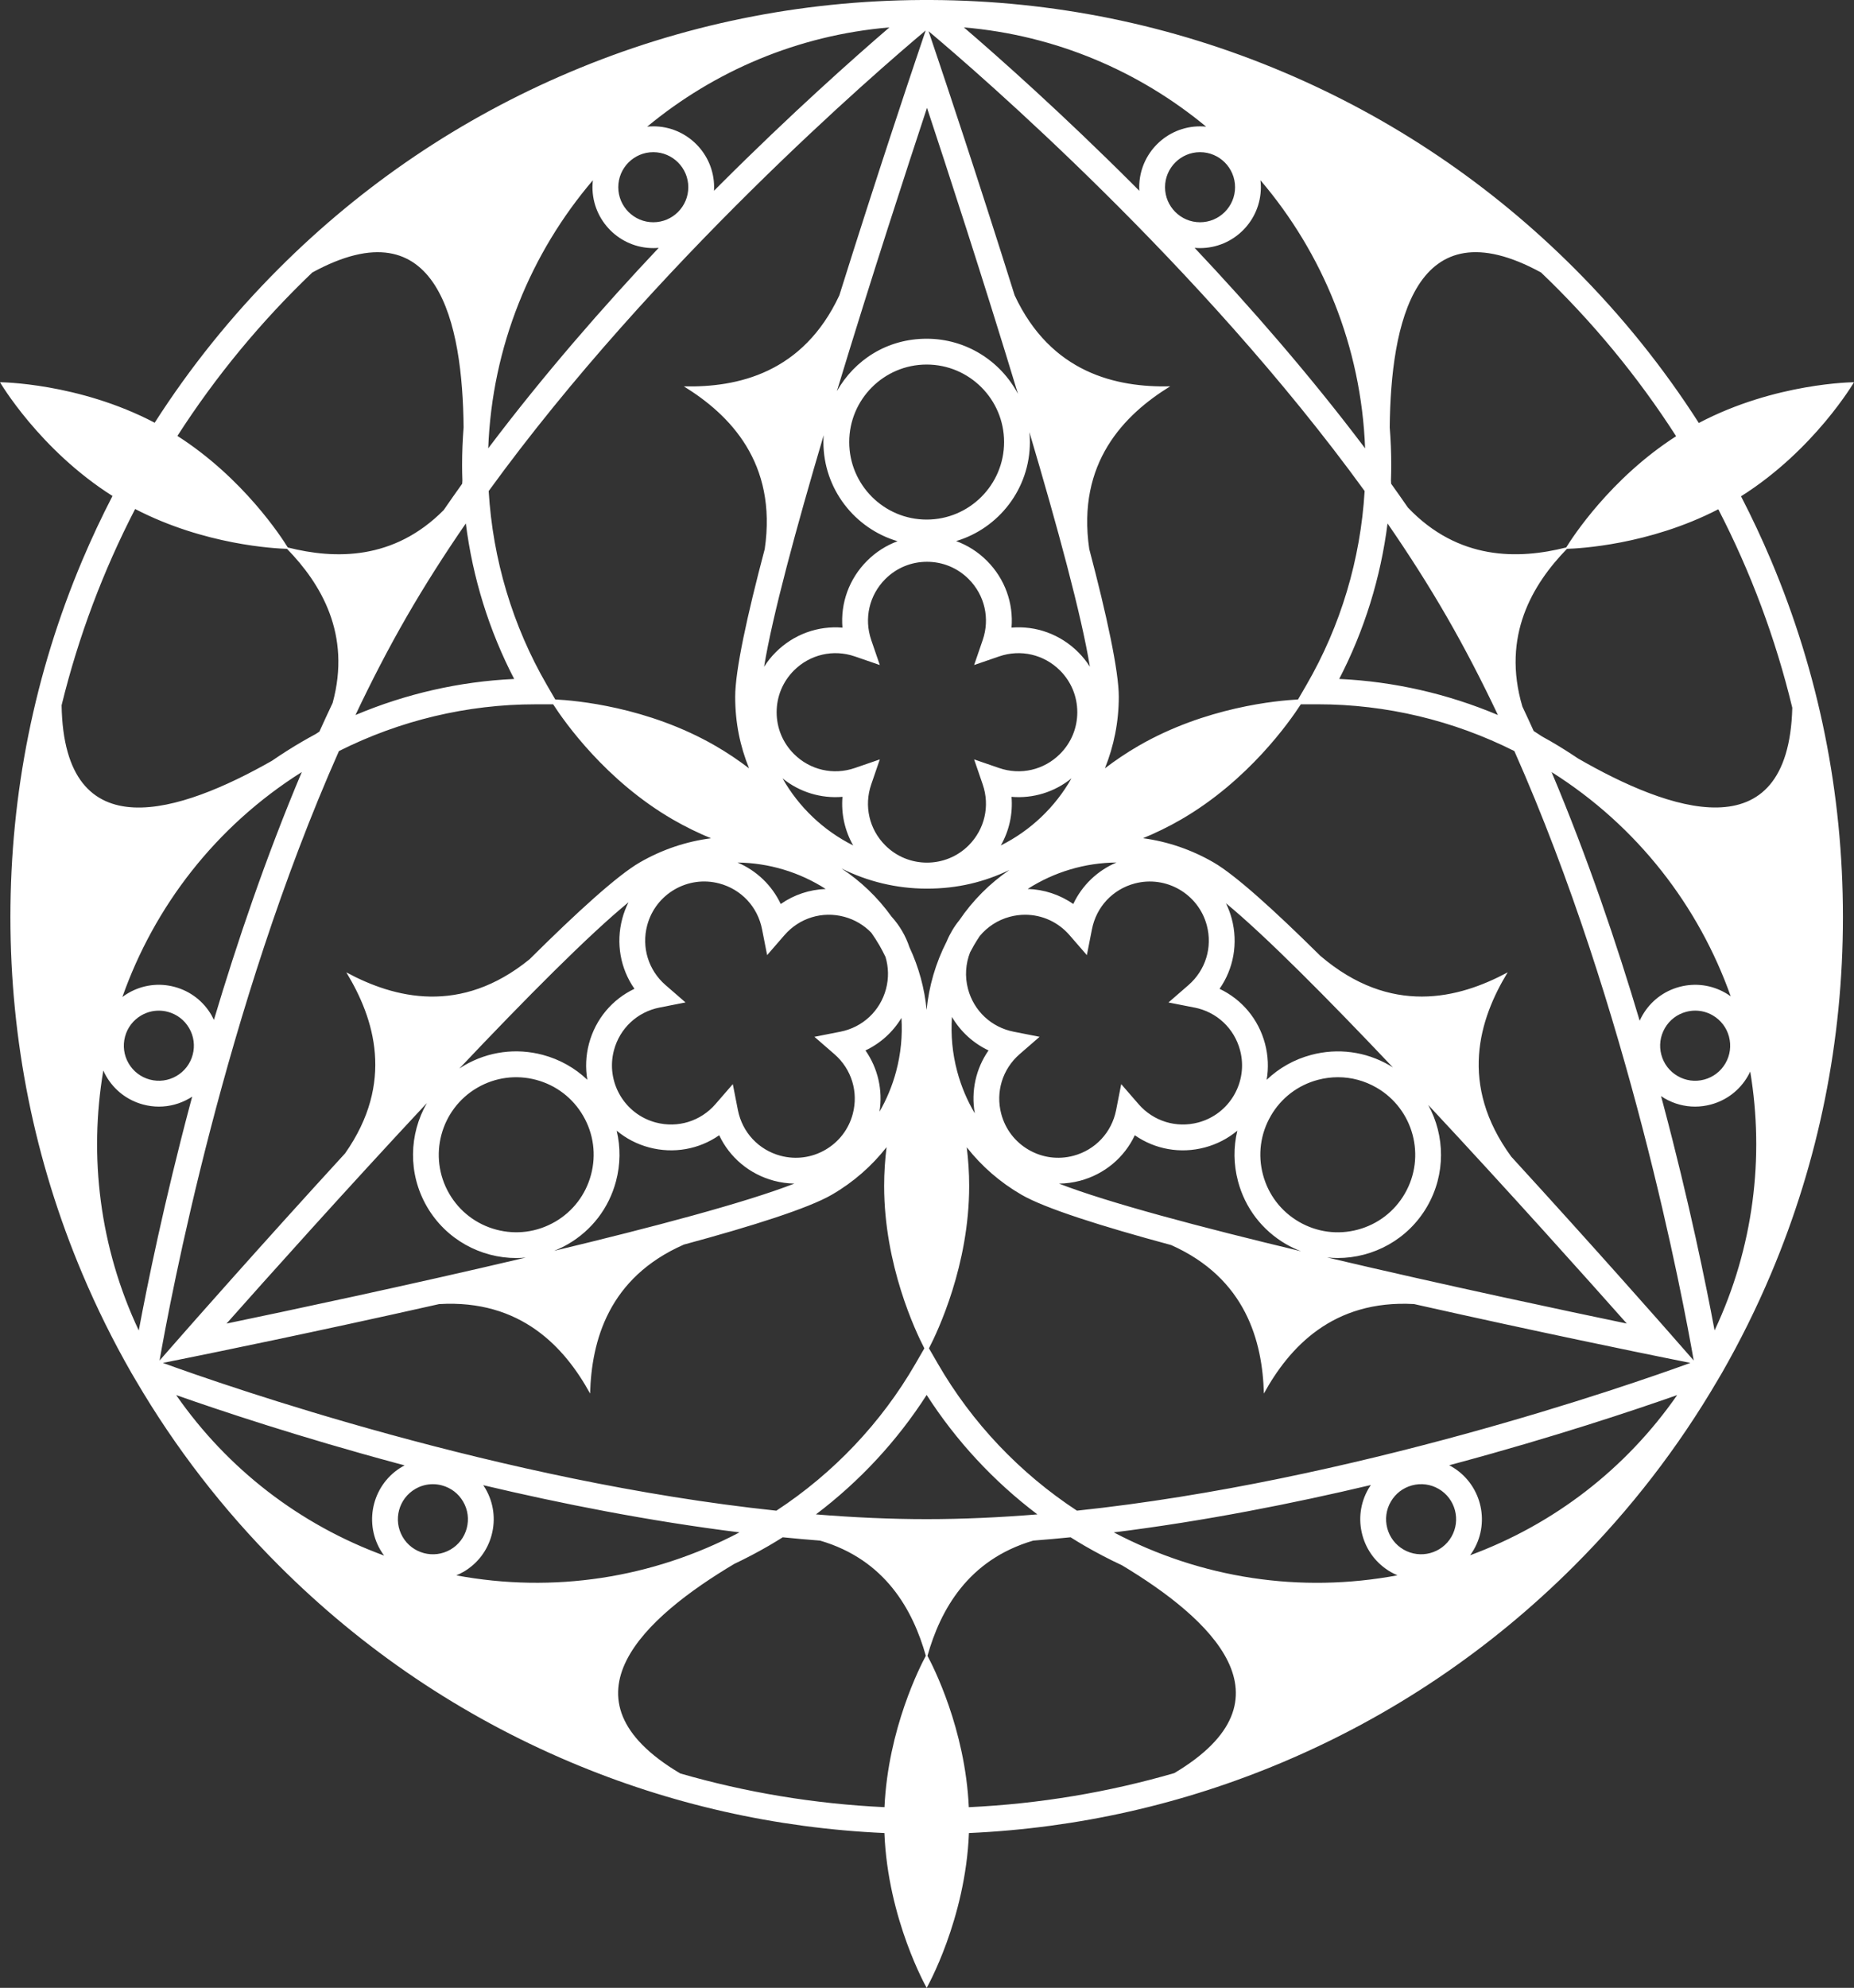 <?xml version="1.0" encoding="UTF-8"?><svg id="Elements" xmlns="http://www.w3.org/2000/svg" viewBox="0 0 862 924"><rect x="0" y="0" width="862" height="924" fill="#333333" stroke="none"/><defs><style>.cls-1{fill:#fff;}</style></defs><path id="DecorElement4" class="cls-1" d="M809.47,230.69c34.06-21.46,52.53-53.02,52.53-53.02,0,0-36.54.19-72.15,18.94-16.51-25.8-35.82-49.8-57.77-71.77-39.12-39.14-84.68-69.88-135.41-91.35C544.8,11.53,489.74.28,432.99,0h-4.29c-56.75.28-111.81,11.53-163.68,33.49-50.73,21.47-96.29,52.2-135.41,91.35-21.92,21.93-41.2,45.89-57.69,71.65C36.38,177.86,0,177.67,0,177.67c0,0,18.39,31.41,52.3,52.87-5.02,9.72-9.69,19.64-13.98,29.78-22.22,52.55-33.48,108.38-33.48,165.92s11.26,113.36,33.48,165.92c6.69,15.84,14.29,31.17,22.76,45.96l2.06,3.49c18.3,31.26,40.53,60.07,66.48,86.03,39.12,39.14,84.68,69.88,135.41,91.35,46.52,19.69,95.61,30.77,146.17,33.05,1.58,40.21,19.65,71.96,19.65,71.96,0,0,18.07-31.74,19.65-71.96,50.57-2.28,99.65-13.36,146.18-33.05,50.73-21.47,96.29-52.2,135.41-91.35,25.95-25.96,48.17-54.77,66.47-86.03l2.06-3.49c8.47-14.79,16.07-30.12,22.76-45.96,22.22-52.55,33.48-108.38,33.48-165.92s-11.26-113.36-33.48-165.92c-4.26-10.09-8.91-19.96-13.9-29.63ZM89.59,490.26c-1.12,4.21-3.81,7.72-7.57,9.9-3.76,2.18-8.15,2.76-12.35,1.65-4.2-1.12-7.72-3.81-9.9-7.58-2.18-3.77-2.76-8.16-1.64-12.36,1.12-4.21,3.81-7.72,7.57-9.9h0c2.51-1.46,5.3-2.2,8.13-2.2,1.41,0,2.82.18,4.22.56,4.2,1.12,7.72,3.81,9.9,7.58,2.18,3.76,2.76,8.15,1.64,12.36ZM99.46,474.06c-.35-.74-.72-1.46-1.13-2.18-3.79-6.54-9.89-11.21-17.19-13.16-7.3-1.95-14.92-.93-21.46,2.86-.97.56-1.9,1.18-2.78,1.85,14.81-41.94,43.27-79.26,83.41-104.56-16.71,39.6-30.27,79.7-40.85,115.2ZM48.03,497.6c.4.9.85,1.78,1.35,2.65,3.79,6.54,9.89,11.21,17.19,13.16,2.42.65,4.88.97,7.33.97,4.91,0,9.76-1.29,14.13-3.82.45-.26.89-.54,1.33-.82-.3,1.13-.61,2.28-.91,3.39-12.19,45.8-19.99,84.21-23.93,105.3-18.25-38.74-23.25-80.87-16.49-120.82ZM157.59,349.11c28.35-14.24,59.66-21.73,91.32-21.73h8.27c5.24,8.12,24.46,35.5,55.71,53.58,5.88,3.4,11.83,6.27,17.69,8.69-11.37,1.46-22.63,5.16-33.16,11.25-10.35,5.99-29.04,22.97-51.22,45-32.07,26.07-62.84,18.11-85.18,6.08,13.03,21.39,22.55,51.21-.57,84.13-39.8,43.42-72.99,81.17-76.05,84.66l-10.21,11.63c4.93-28.27,30.31-163.69,83.4-283.29ZM303.74,70.73c8.98,0,16.28,7.31,16.28,16.29s-7.3,16.29-16.28,16.29-16.28-7.31-16.28-16.29,7.3-16.29,16.28-16.29ZM303.74,58.73c-.95,0-1.9.05-2.83.14,31.14-25.8,70.03-42.53,112.61-46.13-16.26,13.97-45.56,39.95-79.04,73.42-.83.83-1.67,1.68-2.51,2.52.03-.55.05-1.1.05-1.66,0-15.6-12.69-28.3-28.28-28.3ZM303.74,115.32c.85,0,1.69-.04,2.52-.12-25.43,26.96-53.36,58.84-79.26,93.19,1.77-47.43,19.79-90.77,48.65-124.6-.12,1.06-.19,2.14-.19,3.23,0,15.6,12.69,28.3,28.28,28.3ZM430.39,14.16l-5.08,15.06c-1.48,4.4-17.48,51.94-35.07,108.08-16.92,36.19-47.35,42.85-72.3,42.29,21.39,13.18,43.47,35.52,37.62,75.6-8.21,31.04-13.74,56.45-13.74,68.65s2.29,23.01,6.45,33.3c-4.81-3.67-10.01-7.2-15.6-10.43-31.61-18.28-65.31-21.14-74.51-21.59l-3.92-6.76c-15.91-27.44-25.14-58.37-27.03-90.11C303.98,122.46,408.29,32.69,430.39,14.16ZM603.51,325.13c-9.65.5-42.95,3.5-74.19,21.57-5.59,3.23-10.79,6.77-15.6,10.43,4.15-10.3,6.45-21.54,6.45-33.3s-5.53-37.61-13.74-68.65c-5.85-40.08,16.23-62.42,37.62-75.6-24.95.56-55.38-6.1-72.3-42.29-17.6-56.14-33.59-103.68-35.07-108.08l-4.95-14.7c23.01,19.32,126.45,108.59,202.74,213.73-1.89,31.73-11.12,62.66-27.03,90.1l-3.93,6.77ZM652.57,720.27h0c-3.76-2.18-6.45-5.7-7.57-9.9-1.12-4.21-.54-8.6,1.64-12.36s5.69-6.46,9.9-7.58c4.2-1.12,8.59-.54,12.35,1.64,7.77,4.5,10.43,14.49,5.93,22.27-4.5,7.77-14.48,10.43-22.25,5.93ZM633.4,713.46c1.94,7.3,6.62,13.41,13.15,17.2,1.04.6,2.1,1.12,3.18,1.58-45.08,8.43-91.11,1.5-131.88-19.95,42.39-5.28,83.65-13.51,119.5-22.02-.38.56-.75,1.13-1.09,1.72-3.79,6.54-4.8,14.16-2.86,21.47ZM674.9,681.69c-.37-.21-.74-.42-1.12-.61,1.02-.27,2.05-.55,3.06-.82,45.64-12.28,82.73-24.68,102.95-31.8-23.84,34.25-57.19,60.03-96.28,74.46.6-.82,1.17-1.67,1.69-2.56,7.81-13.5,3.2-30.85-10.3-38.67ZM500.72,702.19c-26.59-17.44-48.82-40.86-64.68-68.32l-4.13-7.14c4.1-7.92,18.7-38.71,18.7-75.51,0-6.18-.42-12.17-1.13-17.93,6.91,8.79,15.48,16.28,25.45,22.05,10.92,6.32,37.08,14.62,69.59,23.39,34.68,15.46,42.46,44.68,43.11,69.02,11.71-21.32,31.97-43.69,69.79-41.6,58.69,13.22,109.52,23.53,114.15,24.46l14.35,2.9c-29.33,10.67-157.21,55.14-285.22,68.68ZM187.18,714.34c-4.5-7.77-1.84-17.76,5.93-22.26,2.51-1.46,5.3-2.2,8.13-2.2,1.41,0,2.82.18,4.22.56,4.2,1.12,7.72,3.81,9.9,7.58s2.76,8.16,1.64,12.36-3.81,7.72-7.57,9.9c-7.77,4.5-17.75,1.84-22.25-5.93ZM187.1,681.69c-13.49,7.82-18.11,25.17-10.3,38.67.55.95,1.16,1.85,1.8,2.71-39.28-14.4-72.78-40.24-96.7-74.61,20.22,7.12,57.31,19.52,102.95,31.8,1.07.29,2.18.58,3.27.87-.34.18-.68.36-1.02.56ZM215.44,730.66c6.54-3.79,11.21-9.9,13.15-17.2,1.94-7.3.93-14.93-2.86-21.47-.33-.56-.67-1.1-1.03-1.64,35.76,8.48,76.88,16.67,119.13,21.93-40.71,21.41-86.66,28.35-131.66,19.99,1.11-.46,2.2-1,3.26-1.62ZM75.75,633.51l14.35-2.9c4.63-.94,55.41-11.23,114.06-24.44,38.08-2.27,58.45,20.19,70.2,41.58.66-24.46,8.51-53.84,43.61-69.24,32.13-8.69,57.95-16.9,68.78-23.18,10.12-5.86,18.65-13.42,25.45-22.1-.71,5.77-1.13,11.79-1.13,17.99,0,36.81,14.6,67.6,18.7,75.52l-4.13,7.14c-15.86,27.46-38.09,50.88-64.68,68.32-128.01-13.54-255.89-58.02-285.22-68.68ZM431,50.12c8.75,26.44,26.19,79.8,42.29,132.96-8.06-15.23-24.06-25.63-42.44-25.63s-33.49,9.83-41.75,24.37c15.98-52.74,33.22-105.47,41.9-131.7ZM555.33,468.32c10.38,2.04,18.51,9.65,21.23,19.86,3.89,14.61-4.82,29.67-19.43,33.57-10.2,2.72-20.85-.55-27.78-8.54l-8.05-9.28-2.37,12.06c-2.04,10.38-9.64,18.52-19.85,21.24-7.07,1.88-14.46.9-20.8-2.77-6.34-3.67-10.86-9.59-12.75-16.67-2.72-10.21.55-20.86,8.54-27.8l9.28-8.06-12.05-2.37c-10.38-2.04-18.51-9.65-21.23-19.86-1.56-5.86-1.09-11.79.97-17.04.56-1.09,1.15-2.17,1.77-3.23.86-1.48,1.76-2.92,2.7-4.33,3.51-4.22,8.3-7.44,13.99-8.96,2.37-.63,4.77-.94,7.14-.94,7.81,0,15.32,3.35,20.64,9.49l8.05,9.28,2.37-12.06c2.04-10.38,9.64-18.52,19.85-21.24,14.61-3.89,29.65,4.83,33.54,19.44,2.72,10.21-.55,20.86-8.54,27.8l-9.28,8.06,12.05,2.37ZM575.61,549.11c3.3,12.4,11.23,22.76,22.32,29.2,2.28,1.32,4.62,2.4,7,3.31-46.25-11.08-89.84-22.61-112.56-31.46,3.27-.03,6.55-.47,9.8-1.33,11.42-3.04,20.58-10.81,25.45-21.14,9.37,6.53,21.17,8.71,32.59,5.66,5.62-1.5,10.73-4.17,15.08-7.79-1.85,7.67-1.77,15.72.32,23.55ZM590.84,518.69c4.82-8.33,12.59-14.28,21.89-16.75,3.09-.82,6.22-1.23,9.33-1.23,6.26,0,12.43,1.65,17.99,4.87,17.18,9.96,23.06,32.04,13.11,49.23-4.82,8.33-12.59,14.28-21.89,16.76-9.29,2.48-18.99,1.19-27.32-3.64-8.32-4.82-14.27-12.6-16.74-21.9-2.48-9.3-1.19-19,3.63-27.33ZM309.45,457.9c-7.99-6.93-11.26-17.59-8.54-27.8,3.89-14.61,18.94-23.34,33.54-19.44,10.21,2.72,17.81,10.86,19.85,21.24l2.37,12.06,8.05-9.28c6.93-7.99,17.57-11.27,27.78-8.54,4.97,1.33,9.26,3.95,12.61,7.41,1.33,1.89,2.6,3.85,3.78,5.88,1.02,1.77,1.95,3.58,2.83,5.4,1.4,4.69,1.57,9.81.22,14.87-2.72,10.21-10.85,17.82-21.23,19.86l-12.05,2.37,9.28,8.06c7.99,6.93,11.26,17.58,8.54,27.8-1.88,7.08-6.41,13-12.75,16.67-6.34,3.67-13.72,4.65-20.8,2.77-10.21-2.72-17.81-10.86-19.85-21.24l-2.37-12.06-8.05,9.28c-6.93,7.99-17.58,11.26-27.78,8.54-14.61-3.89-23.32-18.95-19.43-33.57,2.72-10.21,10.85-17.82,21.23-19.86l12.05-2.37-9.28-8.06ZM342.91,400.92c14.5.18,28.75,4.43,40.99,12.3-7.49.27-14.73,2.67-20.9,6.98-4.09-8.65-11.18-15.49-20.09-19.28ZM264.07,578.31c11.09-6.43,19.02-16.8,22.32-29.2,2.09-7.83,2.16-15.88.32-23.55,4.34,3.62,9.45,6.29,15.08,7.79,11.42,3.04,23.22.87,32.59-5.66,4.88,10.33,14.03,18.09,25.45,21.14,3.15.84,6.34,1.27,9.51,1.32-22.57,8.8-65.78,20.25-111.73,31.27,2.19-.87,4.35-1.89,6.46-3.11ZM258.05,567.92c-8.32,4.82-18.02,6.12-27.32,3.64-9.29-2.48-17.07-8.43-21.89-16.75-9.95-17.19-4.07-39.27,13.11-49.23,8.32-4.82,18.02-6.11,27.32-3.64,9.29,2.48,17.07,8.43,21.89,16.76,4.82,8.33,6.11,18.03,3.63,27.33-2.48,9.3-8.42,17.08-16.74,21.9ZM402.4,488.26c6.96-3.29,12.76-8.54,16.72-15.11.52,8.26-.27,16.63-2.47,24.86-1.77,6.65-4.39,12.92-7.73,18.73,1.59-10.1-.78-20.23-6.53-28.48ZM442.6,472.69c3.97,6.79,9.88,12.2,17.01,15.57-5.89,8.46-8.22,18.89-6.39,29.25-3.56-6.02-6.33-12.55-8.18-19.49-2.24-8.38-3.02-16.92-2.44-25.33ZM499,420.2c-6.26-4.36-13.6-6.77-21.2-6.99,12.33-7.92,26.69-12.18,41.3-12.3-8.91,3.78-16.01,10.63-20.1,19.29ZM445.98,427.8c-2.41,2.97-4.37,6.28-5.84,9.82-5.13,10.05-8.25,20.81-9.32,31.8-.95-9.9-3.58-19.75-7.99-29.15-1.75-5.27-4.6-10.12-8.34-14.23-6.47-9.02-14.4-16.52-23.28-22.37,11.98,6,25.49,9.39,39.78,9.39s26.68-3.11,38.29-8.65c-9.1,6.21-16.99,14.11-23.3,23.4ZM405.08,297.5c-3.44-10.01-.93-20.86,6.53-28.34,5.18-5.18,12.06-8.03,19.38-8.03,7.32,0,14.21,2.85,19.38,8.03,7.47,7.47,9.97,18.33,6.53,28.34l-3.99,11.62,11.62-4c10-3.44,20.85-.93,28.32,6.54,5.18,5.18,8.03,12.07,8.03,19.4s-2.85,14.21-8.03,19.39c-7.47,7.47-18.32,9.98-28.32,6.54l-11.62-4,3.99,11.62c3.44,10.01.93,20.86-6.53,28.34-10.69,10.69-28.08,10.69-38.77,0-7.47-7.47-9.97-18.33-6.53-28.34l3.99-11.62-11.62,4c-10,3.44-20.85.93-28.32-6.54-5.18-5.18-8.03-12.07-8.03-19.39s2.85-14.21,8.03-19.4c7.47-7.47,18.32-9.98,28.32-6.54l11.62,4-3.99-11.62ZM430.84,241.51c-19.85,0-36-16.16-36-36.03s16.15-36.03,36-36.03,36,16.16,36,36.03-16.15,36.03-36,36.03ZM470.3,370.39c9.99.84,19.92-2.17,27.86-8.58-7.58,13.38-19.03,24.27-32.83,31.16,3.9-6.86,5.63-14.7,4.97-22.58ZM391.7,370.39c-.66,7.88,1.07,15.72,4.97,22.58-13.79-6.89-25.24-17.78-32.83-31.16,7.93,6.41,17.86,9.42,27.86,8.58ZM501.34,303.18c-8.36-8.36-19.66-12.41-31.04-11.45.95-11.38-3.08-22.69-11.44-31.06-4.12-4.13-9-7.22-14.32-9.16,19.81-5.91,34.3-24.3,34.3-46.03,0-1.56-.08-3.09-.23-4.61,12.97,43.69,24.24,85.17,28.12,109.03-1.53-2.4-3.33-4.66-5.39-6.73ZM382.96,202.29c-.07,1.06-.12,2.12-.12,3.2,0,21.79,14.58,40.22,34.48,46.08-5.27,1.95-10.1,5.02-14.19,9.11-8.36,8.36-12.39,19.67-11.44,31.06-11.38-.95-22.68,3.08-31.04,11.45-2.06,2.06-3.86,4.32-5.39,6.73,3.83-23.61,14.91-64.44,27.7-107.62ZM294.98,459.62c-10.32,4.88-18.08,14.04-21.13,25.47-1.49,5.58-1.72,11.29-.77,16.82-5.75-5.48-12.82-9.47-20.71-11.58-12.39-3.3-25.32-1.58-36.42,4.85-.81.47-1.59.96-2.36,1.47,30.74-32.48,60.26-62.23,78.62-77.24-1.2,2.38-2.18,4.92-2.89,7.6-3.04,11.43-.87,23.24,5.66,32.61ZM198.46,512.75c-8.27,14.4-8.88,32.7.01,48.07,8.89,15.36,25.04,23.95,41.62,23.95,1.45,0,2.91-.09,4.36-.22-54.98,12.96-111.37,24.9-139.12,30.67,18.37-20.7,55.45-62.14,93.12-102.47ZM430.84,648.4c13.72,21.37,31.19,40.18,51.48,55.52-17.33,1.41-34.57,2.21-51.48,2.21s-34.15-.79-51.48-2.21c20.29-15.34,37.76-34.14,51.48-55.52ZM617.03,584.49c1.63.17,3.26.27,4.88.27,16.58,0,32.73-8.59,41.62-23.95,8.72-15.06,8.32-32.95.52-47.2,37.4,40.05,74.07,81.05,92.31,101.6-27.79-5.78-84.29-17.74-139.33-30.72ZM647.63,496.16c-.52-.33-1.04-.66-1.58-.97-11.09-6.43-24.03-8.15-36.42-4.85-7.89,2.1-14.96,6.09-20.71,11.58.95-5.53.71-11.24-.77-16.82-3.04-11.43-10.8-20.59-21.13-25.47,6.53-9.37,8.7-21.18,5.66-32.61-.67-2.52-1.58-4.91-2.68-7.17,18.29,15.06,47.34,44.33,77.63,76.32ZM574.23,87.02c0,8.98-7.3,16.29-16.28,16.29s-16.28-7.31-16.28-16.29,7.3-16.29,16.28-16.29,16.28,7.31,16.28,16.29ZM645.12,243.3c9.85,14.28,19.13,28.8,27.56,43.43,8.43,14.63,16.34,29.93,23.76,45.62-23.42-9.88-48.42-15.58-73.79-16.76,11.69-22.56,19.29-47.07,22.48-72.3ZM555.42,115.2c.84.07,1.68.12,2.53.12,15.59,0,28.28-12.69,28.28-28.3,0-1.09-.07-2.17-.19-3.23,28.86,33.83,46.87,77.18,48.65,124.61-25.91-34.35-53.84-66.23-79.27-93.2ZM557.95,58.73c-15.59,0-28.28,12.69-28.28,28.3,0,.56.02,1.11.05,1.66-.83-.84-1.67-1.68-2.49-2.5-33.49-33.49-62.8-59.48-79.07-73.45,42.58,3.6,81.48,20.33,112.61,46.13-.93-.09-1.87-.14-2.83-.14ZM239.05,315.6c-25.37,1.17-50.37,6.88-73.78,16.76,7.43-15.71,15.35-31.05,23.8-45.7,8.42-14.6,17.68-29.1,27.51-43.36,3.19,25.23,10.78,49.74,22.48,72.3ZM777.28,620.76c-3.03-3.45-35.46-40.34-74.62-83.1-24.53-33.54-14.93-63.96-1.69-85.69-22.79,12.27-54.35,20.31-87.12-7.7-21.46-21.25-39.49-37.54-49.59-43.39-10.28-5.95-21.41-9.73-32.83-11.26,5.85-2.42,11.8-5.28,17.67-8.68,31.26-18.08,50.47-45.46,55.71-53.57h7.82s.09,0,.14,0c31.66,0,62.98,7.49,91.32,21.74,53.09,119.59,78.47,255.02,83.39,283.28l-10.21-11.63ZM804.68,463.11c-.76-.54-1.54-1.05-2.36-1.53-6.54-3.79-14.16-4.8-21.46-2.86-7.3,1.95-13.4,6.62-17.19,13.16-.49.84-.92,1.7-1.32,2.57-10.59-35.59-24.19-75.84-40.96-115.58,40.04,25.24,68.45,62.43,83.29,104.24ZM803.88,481.87c1.12,4.21.54,8.59-1.64,12.36-2.18,3.77-5.7,6.46-9.9,7.58-4.2,1.12-8.59.54-12.35-1.65-3.76-2.18-6.45-5.7-7.57-9.9s-.54-8.59,1.64-12.36c2.18-3.77,5.69-6.46,9.9-7.58,1.4-.37,2.81-.56,4.22-.56,2.83,0,5.62.74,8.13,2.2h0c3.76,2.18,6.45,5.7,7.57,9.9ZM772.27,509.48c.55.38,1.12.74,1.7,1.08,4.37,2.53,9.21,3.82,14.13,3.82,2.44,0,4.9-.32,7.33-.97,7.3-1.95,13.4-6.62,17.19-13.16.41-.71.78-1.43,1.13-2.17,6.64,39.8,1.6,81.76-16.57,120.34-3.93-21.08-11.73-59.49-23.91-105.27-.32-1.21-.66-2.45-.99-3.68ZM341.54,726.86c5.34-2.54,10.61-5.3,15.79-8.3,2.22-1.28,4.4-2.62,6.56-3.97.02,0,.03-.02.05-.03,5.78.58,11.57,1.1,17.36,1.55,30.37,8.9,43.15,32.28,49.16,53.54-2.54,4.69-17.57,33.95-19.23,70.36-32.78-1.54-64.57-6.9-94.95-15.67-58.8-34.83-16.29-72.78,25.25-97.49ZM431.22,769.66c6.01-21.26,18.79-44.64,49.16-53.55,5.79-.45,11.59-.97,17.37-1.55,2.18,1.37,4.37,2.71,6.6,4,5.67,3.28,11.45,6.29,17.31,9.02,41.08,24.68,82.13,62.15,24.34,96.59-30.56,8.87-62.56,14.3-95.56,15.85-1.66-36.41-16.69-65.67-19.23-70.36ZM733.62,352.51c-4.16-2.81-8.42-5.49-12.81-8.03-1.25-.72-2.52-1.42-3.78-2.11-1.35-.87-2.67-1.73-3.96-2.58-1.72-3.81-3.48-7.6-5.26-11.38-9.7-32.78,4.69-56.8,20.74-73.3,5.36-.15,38.09-1.73,70.36-18.39,14.95,28.95,26.58,59.87,34.4,92.27-1.78,67.94-57.59,47.8-99.71,23.51ZM779.3,202.76c-30.59,19.64-48.33,47.2-51.11,51.71-22.24,5.62-50.13,6.07-73.58-18.52-2.57-3.72-5.17-7.42-7.81-11.1-.03-.52-.06-1.04-.09-1.57.08-2.39.13-4.78.13-7.17,0-5.86-.24-11.69-.7-17.47.47-48.12,11.69-104.02,70.36-71.98,23.81,22.74,44.92,48.28,62.8,76.1ZM145.19,126.67c58.67-32.03,69.89,23.86,70.36,71.98-.46,5.78-.7,11.61-.7,17.47,0,2.39.05,4.78.13,7.17-.03.52-.06,1.04-.09,1.56-2.91,4.06-5.77,8.14-8.6,12.25-23.22,23.43-50.58,22.91-72.48,17.38-2.78-4.52-20.61-32.2-51.33-51.85,17.86-27.76,38.94-53.26,62.71-75.96ZM62.83,236.6c32.35,16.78,65.24,18.36,70.61,18.51,15.78,16.22,29.95,39.71,21.21,71.65-2.09,4.42-4.15,8.86-6.16,13.32-.55.36-1.11.73-1.68,1.1-1.99,1.07-3.97,2.17-5.94,3.31-4.96,2.88-9.78,5.93-14.45,9.15-42.11,23.91-96.64,42.48-97.78-25.82,7.83-32.01,19.39-62.58,34.18-91.21Z"/></svg>
